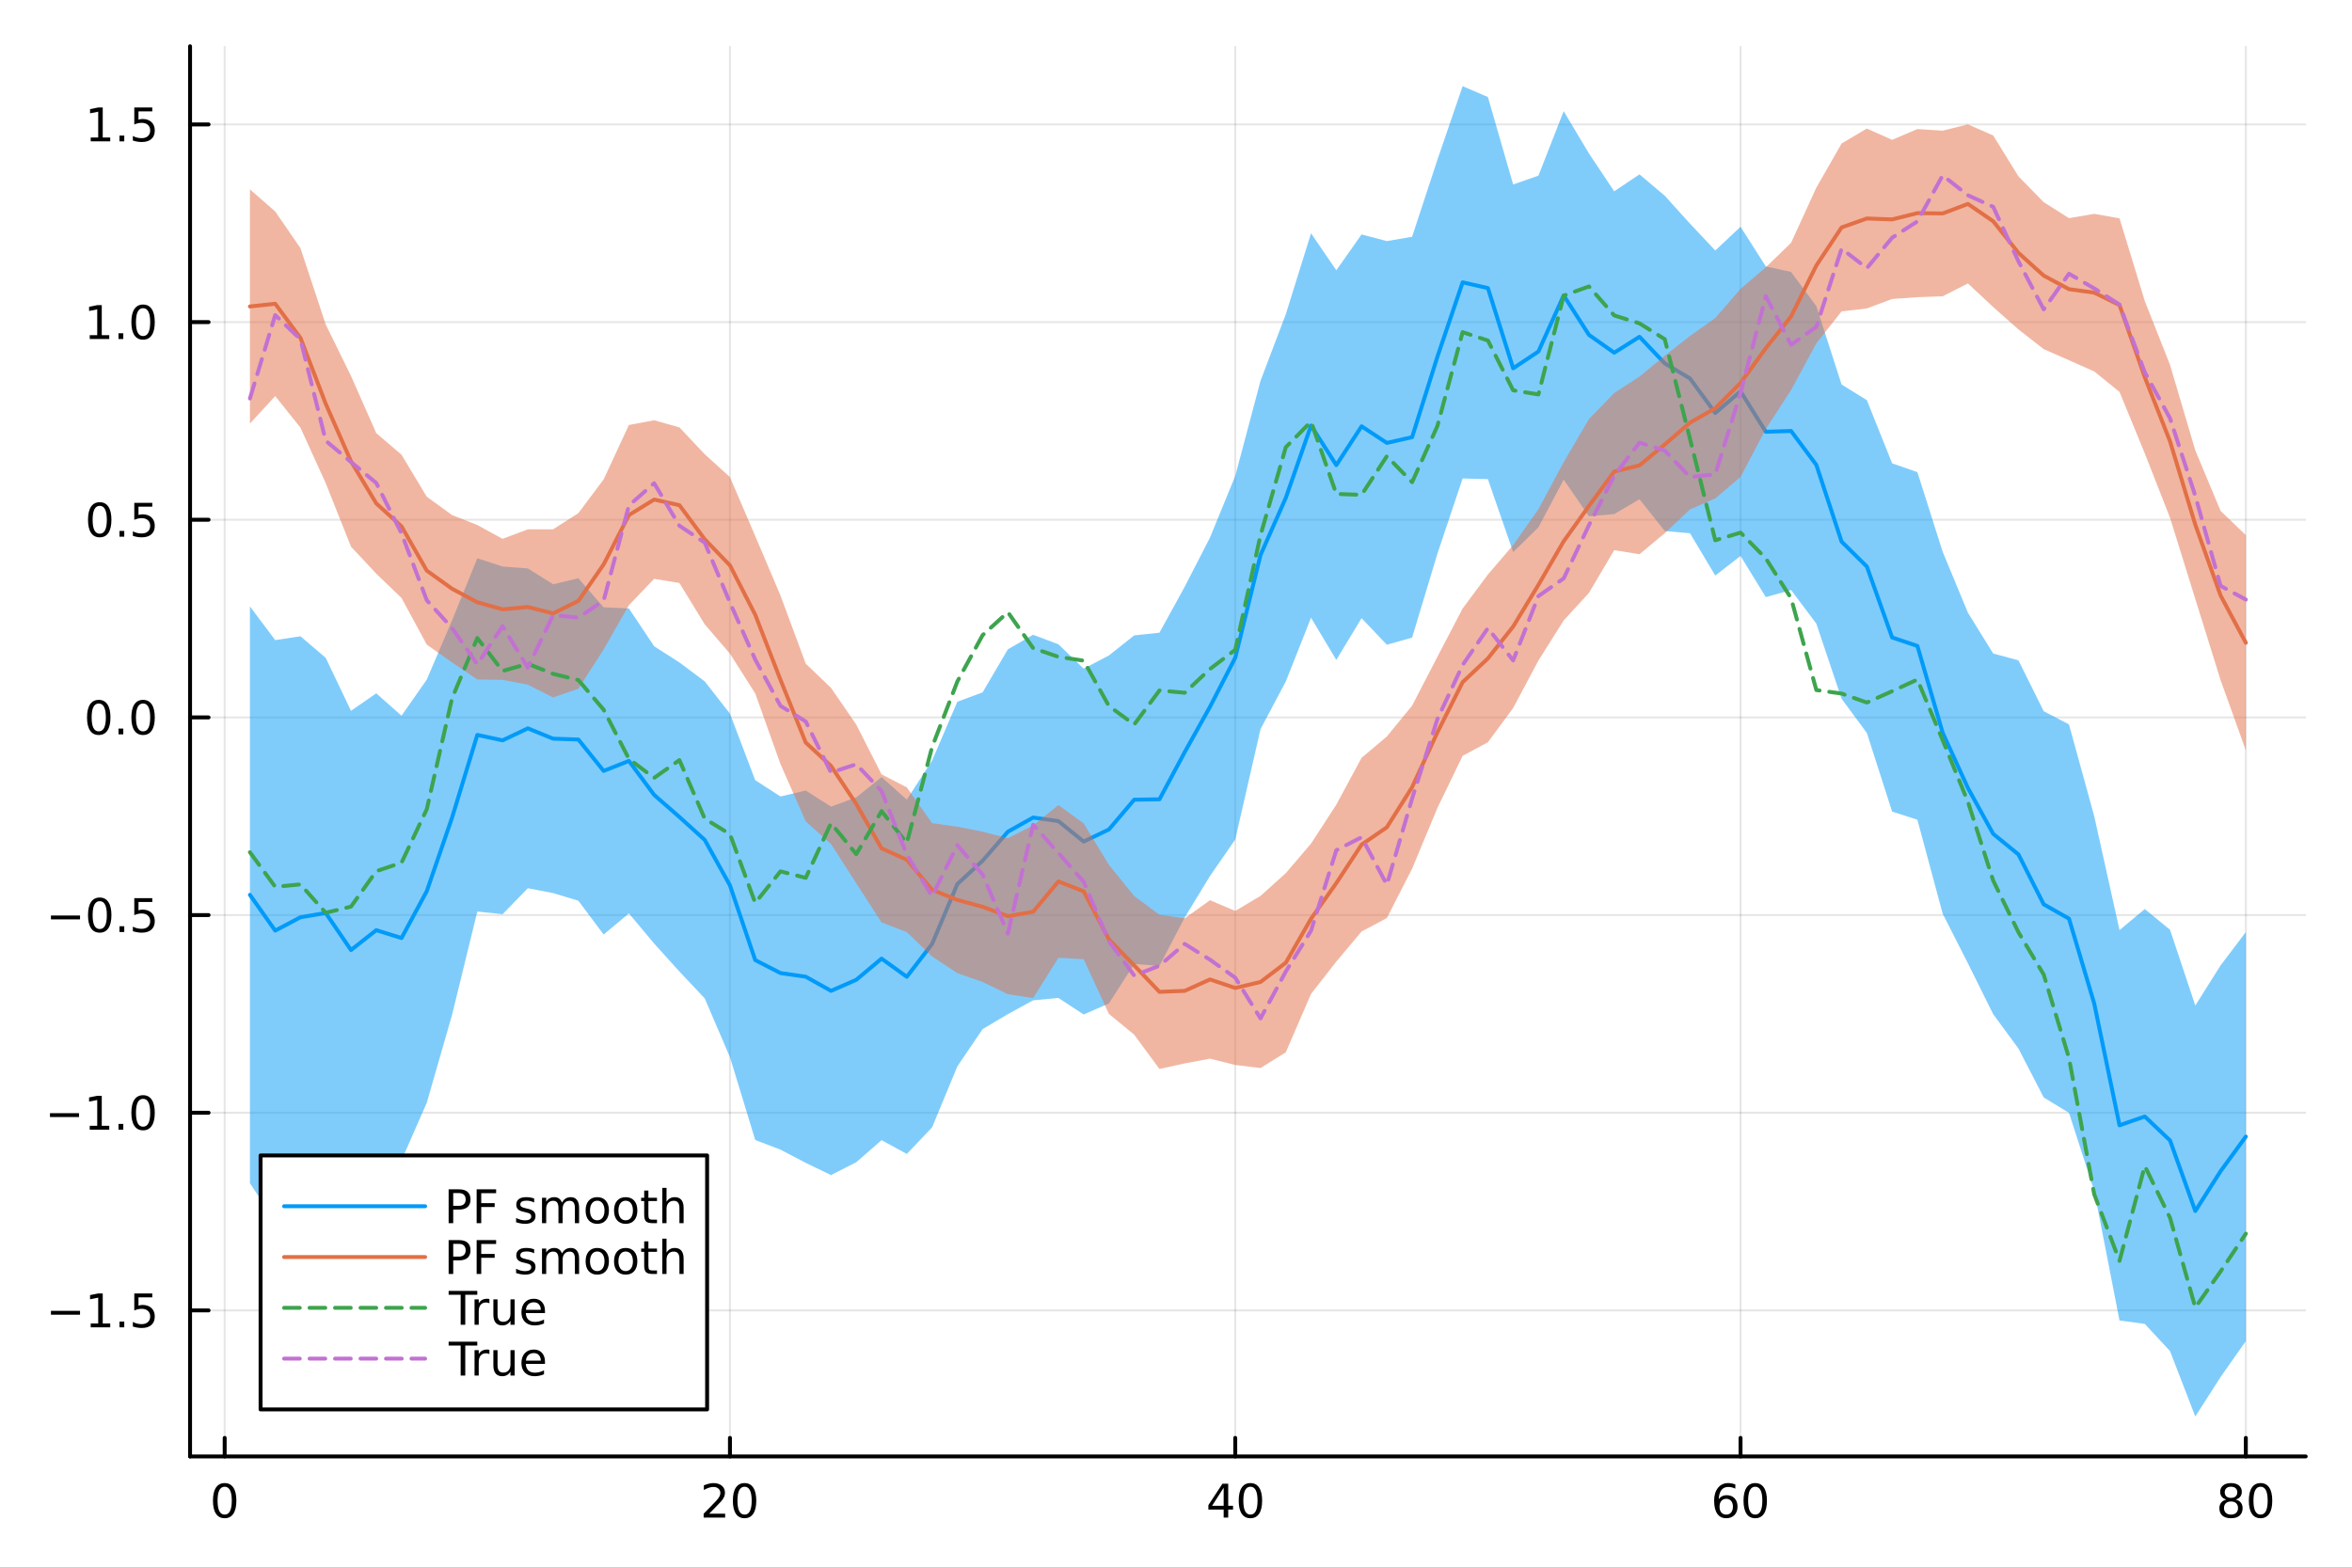 <?xml version="1.0" encoding="utf-8"?>
<svg xmlns="http://www.w3.org/2000/svg" xmlns:xlink="http://www.w3.org/1999/xlink" width="600" height="400" viewBox="0 0 2400 1600">
<rect x="0" y="0" width="2400" height="1600" fill="#333333" stroke="none"/>
<defs>
  <clipPath id="clip020">
    <rect x="0" y="0" width="2400" height="1600"/>
  </clipPath>
</defs>
<path clip-path="url(#clip020)" d="M0 1600 L2400 1600 L2400 0 L0 0  Z" fill="#ffffff" fill-rule="evenodd" fill-opacity="1"/>
<defs>
  <clipPath id="clip021">
    <rect x="480" y="0" width="1681" height="1600"/>
  </clipPath>
</defs>
<path clip-path="url(#clip020)" d="M193.936 1486.45 L2352.76 1486.45 L2352.76 47.244 L193.936 47.244  Z" fill="#ffffff" fill-rule="evenodd" fill-opacity="1"/>
<defs>
  <clipPath id="clip022">
    <rect x="193" y="47" width="2160" height="1440"/>
  </clipPath>
</defs>
<polyline clip-path="url(#clip022)" style="stroke:#000000; stroke-linecap:round; stroke-linejoin:round; stroke-width:2; stroke-opacity:0.1; fill:none" points="229.255,1486.45 229.255,47.244 "/>
<polyline clip-path="url(#clip022)" style="stroke:#000000; stroke-linecap:round; stroke-linejoin:round; stroke-width:2; stroke-opacity:0.1; fill:none" points="744.855,1486.45 744.855,47.244 "/>
<polyline clip-path="url(#clip022)" style="stroke:#000000; stroke-linecap:round; stroke-linejoin:round; stroke-width:2; stroke-opacity:0.1; fill:none" points="1260.46,1486.45 1260.46,47.244 "/>
<polyline clip-path="url(#clip022)" style="stroke:#000000; stroke-linecap:round; stroke-linejoin:round; stroke-width:2; stroke-opacity:0.1; fill:none" points="1776.06,1486.45 1776.06,47.244 "/>
<polyline clip-path="url(#clip022)" style="stroke:#000000; stroke-linecap:round; stroke-linejoin:round; stroke-width:2; stroke-opacity:0.1; fill:none" points="2291.66,1486.45 2291.66,47.244 "/>
<polyline clip-path="url(#clip022)" style="stroke:#000000; stroke-linecap:round; stroke-linejoin:round; stroke-width:2; stroke-opacity:0.1; fill:none" points="193.936,1337.41 2352.76,1337.41 "/>
<polyline clip-path="url(#clip022)" style="stroke:#000000; stroke-linecap:round; stroke-linejoin:round; stroke-width:2; stroke-opacity:0.1; fill:none" points="193.936,1135.68 2352.76,1135.68 "/>
<polyline clip-path="url(#clip022)" style="stroke:#000000; stroke-linecap:round; stroke-linejoin:round; stroke-width:2; stroke-opacity:0.1; fill:none" points="193.936,933.94 2352.76,933.94 "/>
<polyline clip-path="url(#clip022)" style="stroke:#000000; stroke-linecap:round; stroke-linejoin:round; stroke-width:2; stroke-opacity:0.1; fill:none" points="193.936,732.204 2352.76,732.204 "/>
<polyline clip-path="url(#clip022)" style="stroke:#000000; stroke-linecap:round; stroke-linejoin:round; stroke-width:2; stroke-opacity:0.1; fill:none" points="193.936,530.469 2352.76,530.469 "/>
<polyline clip-path="url(#clip022)" style="stroke:#000000; stroke-linecap:round; stroke-linejoin:round; stroke-width:2; stroke-opacity:0.1; fill:none" points="193.936,328.733 2352.76,328.733 "/>
<polyline clip-path="url(#clip022)" style="stroke:#000000; stroke-linecap:round; stroke-linejoin:round; stroke-width:2; stroke-opacity:0.1; fill:none" points="193.936,126.997 2352.76,126.997 "/>
<polyline clip-path="url(#clip020)" style="stroke:#000000; stroke-linecap:round; stroke-linejoin:round; stroke-width:4; stroke-opacity:1; fill:none" points="193.936,1486.45 2352.76,1486.45 "/>
<polyline clip-path="url(#clip020)" style="stroke:#000000; stroke-linecap:round; stroke-linejoin:round; stroke-width:4; stroke-opacity:1; fill:none" points="229.255,1486.45 229.255,1467.55 "/>
<polyline clip-path="url(#clip020)" style="stroke:#000000; stroke-linecap:round; stroke-linejoin:round; stroke-width:4; stroke-opacity:1; fill:none" points="744.855,1486.45 744.855,1467.55 "/>
<polyline clip-path="url(#clip020)" style="stroke:#000000; stroke-linecap:round; stroke-linejoin:round; stroke-width:4; stroke-opacity:1; fill:none" points="1260.46,1486.45 1260.46,1467.55 "/>
<polyline clip-path="url(#clip020)" style="stroke:#000000; stroke-linecap:round; stroke-linejoin:round; stroke-width:4; stroke-opacity:1; fill:none" points="1776.06,1486.45 1776.06,1467.55 "/>
<polyline clip-path="url(#clip020)" style="stroke:#000000; stroke-linecap:round; stroke-linejoin:round; stroke-width:4; stroke-opacity:1; fill:none" points="2291.66,1486.45 2291.66,1467.55 "/>
<path clip-path="url(#clip020)" d="M229.255 1517.37 Q225.644 1517.37 223.815 1520.93 Q222.009 1524.47 222.009 1531.6 Q222.009 1538.71 223.815 1542.27 Q225.644 1545.82 229.255 1545.82 Q232.889 1545.82 234.694 1542.27 Q236.523 1538.71 236.523 1531.6 Q236.523 1524.47 234.694 1520.93 Q232.889 1517.37 229.255 1517.37 M229.255 1513.66 Q235.065 1513.66 238.12 1518.27 Q241.199 1522.85 241.199 1531.6 Q241.199 1540.33 238.12 1544.94 Q235.065 1549.52 229.255 1549.52 Q223.444 1549.52 220.366 1544.94 Q217.31 1540.33 217.31 1531.6 Q217.31 1522.85 220.366 1518.27 Q223.444 1513.66 229.255 1513.66 Z" fill="#000000" fill-rule="nonzero" fill-opacity="1" /><path clip-path="url(#clip020)" d="M723.629 1544.91 L739.948 1544.91 L739.948 1548.85 L718.004 1548.85 L718.004 1544.91 Q720.666 1542.16 725.249 1537.53 Q729.855 1532.88 731.036 1531.53 Q733.281 1529.01 734.161 1527.27 Q735.064 1525.51 735.064 1523.82 Q735.064 1521.07 733.119 1519.33 Q731.198 1517.6 728.096 1517.6 Q725.897 1517.6 723.443 1518.36 Q721.013 1519.13 718.235 1520.68 L718.235 1515.95 Q721.059 1514.82 723.513 1514.24 Q725.967 1513.66 728.004 1513.66 Q733.374 1513.66 736.568 1516.35 Q739.763 1519.03 739.763 1523.52 Q739.763 1525.65 738.953 1527.57 Q738.166 1529.47 736.059 1532.07 Q735.48 1532.74 732.379 1535.95 Q729.277 1539.15 723.629 1544.91 Z" fill="#000000" fill-rule="nonzero" fill-opacity="1" /><path clip-path="url(#clip020)" d="M759.763 1517.37 Q756.152 1517.37 754.323 1520.93 Q752.517 1524.47 752.517 1531.6 Q752.517 1538.71 754.323 1542.27 Q756.152 1545.82 759.763 1545.82 Q763.397 1545.82 765.202 1542.27 Q767.031 1538.71 767.031 1531.6 Q767.031 1524.47 765.202 1520.93 Q763.397 1517.37 759.763 1517.37 M759.763 1513.66 Q765.573 1513.66 768.628 1518.27 Q771.707 1522.85 771.707 1531.6 Q771.707 1540.33 768.628 1544.94 Q765.573 1549.52 759.763 1549.52 Q753.952 1549.52 750.874 1544.94 Q747.818 1540.33 747.818 1531.6 Q747.818 1522.85 750.874 1518.27 Q753.952 1513.66 759.763 1513.66 Z" fill="#000000" fill-rule="nonzero" fill-opacity="1" /><path clip-path="url(#clip020)" d="M1248.63 1518.36 L1236.82 1536.81 L1248.63 1536.81 L1248.63 1518.36 M1247.4 1514.29 L1253.28 1514.29 L1253.28 1536.81 L1258.21 1536.81 L1258.21 1540.7 L1253.28 1540.7 L1253.28 1548.85 L1248.63 1548.85 L1248.63 1540.7 L1233.03 1540.7 L1233.03 1536.19 L1247.4 1514.29 Z" fill="#000000" fill-rule="nonzero" fill-opacity="1" /><path clip-path="url(#clip020)" d="M1275.94 1517.37 Q1272.33 1517.37 1270.5 1520.93 Q1268.7 1524.47 1268.7 1531.6 Q1268.7 1538.71 1270.5 1542.27 Q1272.33 1545.82 1275.94 1545.82 Q1279.58 1545.82 1281.38 1542.27 Q1283.21 1538.71 1283.21 1531.6 Q1283.21 1524.47 1281.38 1520.93 Q1279.58 1517.37 1275.94 1517.37 M1275.94 1513.66 Q1281.75 1513.66 1284.81 1518.27 Q1287.89 1522.85 1287.89 1531.6 Q1287.89 1540.33 1284.81 1544.94 Q1281.75 1549.52 1275.94 1549.52 Q1270.13 1549.52 1267.05 1544.94 Q1264 1540.33 1264 1531.6 Q1264 1522.85 1267.05 1518.27 Q1270.13 1513.66 1275.94 1513.66 Z" fill="#000000" fill-rule="nonzero" fill-opacity="1" /><path clip-path="url(#clip020)" d="M1761.46 1529.7 Q1758.31 1529.7 1756.46 1531.86 Q1754.63 1534.01 1754.63 1537.76 Q1754.63 1541.49 1756.46 1543.66 Q1758.31 1545.82 1761.46 1545.82 Q1764.61 1545.82 1766.44 1543.66 Q1768.29 1541.49 1768.29 1537.76 Q1768.29 1534.01 1766.44 1531.86 Q1764.61 1529.7 1761.46 1529.7 M1770.74 1515.05 L1770.74 1519.31 Q1768.98 1518.48 1767.18 1518.04 Q1765.4 1517.6 1763.64 1517.6 Q1759.01 1517.6 1756.55 1520.72 Q1754.12 1523.85 1753.78 1530.17 Q1755.14 1528.15 1757.2 1527.09 Q1759.26 1526 1761.74 1526 Q1766.95 1526 1769.96 1529.17 Q1772.99 1532.32 1772.99 1537.76 Q1772.99 1543.08 1769.84 1546.3 Q1766.69 1549.52 1761.46 1549.52 Q1755.47 1549.52 1752.3 1544.94 Q1749.12 1540.33 1749.12 1531.6 Q1749.12 1523.41 1753.01 1518.55 Q1756.9 1513.66 1763.45 1513.66 Q1765.21 1513.66 1766.99 1514.01 Q1768.8 1514.36 1770.74 1515.05 Z" fill="#000000" fill-rule="nonzero" fill-opacity="1" /><path clip-path="url(#clip020)" d="M1791.04 1517.37 Q1787.43 1517.37 1785.61 1520.93 Q1783.8 1524.47 1783.8 1531.6 Q1783.8 1538.71 1785.61 1542.27 Q1787.43 1545.82 1791.04 1545.82 Q1794.68 1545.82 1796.48 1542.27 Q1798.31 1538.71 1798.31 1531.6 Q1798.31 1524.47 1796.48 1520.93 Q1794.68 1517.37 1791.04 1517.37 M1791.04 1513.66 Q1796.86 1513.66 1799.91 1518.27 Q1802.99 1522.85 1802.99 1531.6 Q1802.99 1540.33 1799.91 1544.94 Q1796.86 1549.52 1791.04 1549.52 Q1785.23 1549.52 1782.16 1544.94 Q1779.1 1540.33 1779.1 1531.6 Q1779.1 1522.85 1782.16 1518.27 Q1785.23 1513.66 1791.04 1513.66 Z" fill="#000000" fill-rule="nonzero" fill-opacity="1" /><path clip-path="url(#clip020)" d="M2276.53 1532.44 Q2273.2 1532.44 2271.28 1534.22 Q2269.38 1536 2269.38 1539.13 Q2269.38 1542.25 2271.28 1544.03 Q2273.2 1545.82 2276.53 1545.82 Q2279.86 1545.82 2281.78 1544.03 Q2283.71 1542.23 2283.71 1539.13 Q2283.71 1536 2281.78 1534.22 Q2279.89 1532.44 2276.53 1532.44 M2271.85 1530.45 Q2268.84 1529.7 2267.16 1527.64 Q2265.49 1525.58 2265.49 1522.62 Q2265.49 1518.48 2268.43 1516.07 Q2271.39 1513.66 2276.53 1513.66 Q2281.69 1513.66 2284.63 1516.07 Q2287.57 1518.48 2287.57 1522.62 Q2287.57 1525.58 2285.88 1527.64 Q2284.22 1529.7 2281.23 1530.45 Q2284.61 1531.23 2286.48 1533.52 Q2288.38 1535.82 2288.38 1539.13 Q2288.38 1544.15 2285.3 1546.83 Q2282.25 1549.52 2276.53 1549.52 Q2270.81 1549.52 2267.73 1546.83 Q2264.68 1544.15 2264.68 1539.13 Q2264.68 1535.82 2266.58 1533.52 Q2268.47 1531.23 2271.85 1530.45 M2270.14 1523.06 Q2270.14 1525.75 2271.81 1527.25 Q2273.5 1528.76 2276.53 1528.76 Q2279.54 1528.76 2281.23 1527.25 Q2282.94 1525.75 2282.94 1523.06 Q2282.94 1520.38 2281.23 1518.87 Q2279.54 1517.37 2276.53 1517.37 Q2273.5 1517.37 2271.81 1518.87 Q2270.14 1520.38 2270.14 1523.06 Z" fill="#000000" fill-rule="nonzero" fill-opacity="1" /><path clip-path="url(#clip020)" d="M2306.69 1517.37 Q2303.08 1517.37 2301.25 1520.93 Q2299.45 1524.47 2299.45 1531.6 Q2299.45 1538.71 2301.25 1542.27 Q2303.08 1545.82 2306.69 1545.82 Q2310.33 1545.82 2312.13 1542.27 Q2313.96 1538.71 2313.96 1531.6 Q2313.96 1524.47 2312.13 1520.93 Q2310.33 1517.37 2306.69 1517.37 M2306.69 1513.66 Q2312.5 1513.66 2315.56 1518.27 Q2318.64 1522.85 2318.64 1531.6 Q2318.64 1540.33 2315.56 1544.94 Q2312.5 1549.52 2306.69 1549.52 Q2300.88 1549.52 2297.8 1544.94 Q2294.75 1540.33 2294.75 1531.6 Q2294.75 1522.85 2297.8 1518.27 Q2300.88 1513.66 2306.69 1513.66 Z" fill="#000000" fill-rule="nonzero" fill-opacity="1" /><polyline clip-path="url(#clip020)" style="stroke:#000000; stroke-linecap:round; stroke-linejoin:round; stroke-width:4; stroke-opacity:1; fill:none" points="193.936,1486.45 193.936,47.244 "/>
<polyline clip-path="url(#clip020)" style="stroke:#000000; stroke-linecap:round; stroke-linejoin:round; stroke-width:4; stroke-opacity:1; fill:none" points="193.936,1337.41 212.834,1337.41 "/>
<polyline clip-path="url(#clip020)" style="stroke:#000000; stroke-linecap:round; stroke-linejoin:round; stroke-width:4; stroke-opacity:1; fill:none" points="193.936,1135.68 212.834,1135.68 "/>
<polyline clip-path="url(#clip020)" style="stroke:#000000; stroke-linecap:round; stroke-linejoin:round; stroke-width:4; stroke-opacity:1; fill:none" points="193.936,933.94 212.834,933.94 "/>
<polyline clip-path="url(#clip020)" style="stroke:#000000; stroke-linecap:round; stroke-linejoin:round; stroke-width:4; stroke-opacity:1; fill:none" points="193.936,732.204 212.834,732.204 "/>
<polyline clip-path="url(#clip020)" style="stroke:#000000; stroke-linecap:round; stroke-linejoin:round; stroke-width:4; stroke-opacity:1; fill:none" points="193.936,530.469 212.834,530.469 "/>
<polyline clip-path="url(#clip020)" style="stroke:#000000; stroke-linecap:round; stroke-linejoin:round; stroke-width:4; stroke-opacity:1; fill:none" points="193.936,328.733 212.834,328.733 "/>
<polyline clip-path="url(#clip020)" style="stroke:#000000; stroke-linecap:round; stroke-linejoin:round; stroke-width:4; stroke-opacity:1; fill:none" points="193.936,126.997 212.834,126.997 "/>
<path clip-path="url(#clip020)" d="M51.987 1337.86 L81.663 1337.86 L81.663 1341.8 L51.987 1341.8 L51.987 1337.86 Z" fill="#000000" fill-rule="nonzero" fill-opacity="1" /><path clip-path="url(#clip020)" d="M92.566 1350.76 L100.205 1350.76 L100.205 1324.39 L91.895 1326.06 L91.895 1321.8 L100.159 1320.13 L104.834 1320.13 L104.834 1350.76 L112.473 1350.76 L112.473 1354.69 L92.566 1354.69 L92.566 1350.76 Z" fill="#000000" fill-rule="nonzero" fill-opacity="1" /><path clip-path="url(#clip020)" d="M121.918 1348.81 L126.802 1348.81 L126.802 1354.69 L121.918 1354.69 L121.918 1348.81 Z" fill="#000000" fill-rule="nonzero" fill-opacity="1" /><path clip-path="url(#clip020)" d="M137.033 1320.13 L155.39 1320.13 L155.39 1324.07 L141.316 1324.07 L141.316 1332.54 Q142.334 1332.19 143.353 1332.03 Q144.371 1331.84 145.39 1331.84 Q151.177 1331.84 154.556 1335.02 Q157.936 1338.19 157.936 1343.6 Q157.936 1349.18 154.464 1352.28 Q150.992 1355.36 144.672 1355.36 Q142.496 1355.36 140.228 1354.99 Q137.982 1354.62 135.575 1353.88 L135.575 1349.18 Q137.658 1350.32 139.881 1350.87 Q142.103 1351.43 144.58 1351.43 Q148.584 1351.43 150.922 1349.32 Q153.26 1347.21 153.26 1343.6 Q153.26 1339.99 150.922 1337.89 Q148.584 1335.78 144.58 1335.78 Q142.705 1335.78 140.83 1336.2 Q138.978 1336.61 137.033 1337.49 L137.033 1320.13 Z" fill="#000000" fill-rule="nonzero" fill-opacity="1" /><path clip-path="url(#clip020)" d="M50.992 1136.13 L80.668 1136.13 L80.668 1140.06 L50.992 1140.06 L50.992 1136.13 Z" fill="#000000" fill-rule="nonzero" fill-opacity="1" /><path clip-path="url(#clip020)" d="M91.571 1149.02 L99.21 1149.02 L99.21 1122.66 L90.899 1124.32 L90.899 1120.06 L99.163 1118.4 L103.839 1118.4 L103.839 1149.02 L111.478 1149.02 L111.478 1152.96 L91.571 1152.96 L91.571 1149.02 Z" fill="#000000" fill-rule="nonzero" fill-opacity="1" /><path clip-path="url(#clip020)" d="M120.922 1147.08 L125.807 1147.08 L125.807 1152.96 L120.922 1152.96 L120.922 1147.08 Z" fill="#000000" fill-rule="nonzero" fill-opacity="1" /><path clip-path="url(#clip020)" d="M145.992 1121.47 Q142.381 1121.47 140.552 1125.04 Q138.746 1128.58 138.746 1135.71 Q138.746 1142.82 140.552 1146.38 Q142.381 1149.92 145.992 1149.92 Q149.626 1149.92 151.431 1146.38 Q153.26 1142.82 153.26 1135.71 Q153.26 1128.58 151.431 1125.04 Q149.626 1121.47 145.992 1121.47 M145.992 1117.77 Q151.802 1117.77 154.857 1122.38 Q157.936 1126.96 157.936 1135.71 Q157.936 1144.44 154.857 1149.04 Q151.802 1153.63 145.992 1153.63 Q140.181 1153.63 137.103 1149.04 Q134.047 1144.44 134.047 1135.71 Q134.047 1126.96 137.103 1122.38 Q140.181 1117.77 145.992 1117.77 Z" fill="#000000" fill-rule="nonzero" fill-opacity="1" /><path clip-path="url(#clip020)" d="M51.987 934.392 L81.663 934.392 L81.663 938.327 L51.987 938.327 L51.987 934.392 Z" fill="#000000" fill-rule="nonzero" fill-opacity="1" /><path clip-path="url(#clip020)" d="M101.756 919.739 Q98.145 919.739 96.316 923.304 Q94.51 926.845 94.51 933.975 Q94.51 941.081 96.316 944.646 Q98.145 948.188 101.756 948.188 Q105.39 948.188 107.196 944.646 Q109.024 941.081 109.024 933.975 Q109.024 926.845 107.196 923.304 Q105.39 919.739 101.756 919.739 M101.756 916.035 Q107.566 916.035 110.621 920.642 Q113.7 925.225 113.7 933.975 Q113.7 942.702 110.621 947.308 Q107.566 951.891 101.756 951.891 Q95.946 951.891 92.867 947.308 Q89.811 942.702 89.811 933.975 Q89.811 925.225 92.867 920.642 Q95.946 916.035 101.756 916.035 Z" fill="#000000" fill-rule="nonzero" fill-opacity="1" /><path clip-path="url(#clip020)" d="M121.918 945.341 L126.802 945.341 L126.802 951.22 L121.918 951.22 L121.918 945.341 Z" fill="#000000" fill-rule="nonzero" fill-opacity="1" /><path clip-path="url(#clip020)" d="M137.033 916.66 L155.39 916.66 L155.39 920.595 L141.316 920.595 L141.316 929.067 Q142.334 928.72 143.353 928.558 Q144.371 928.373 145.39 928.373 Q151.177 928.373 154.556 931.544 Q157.936 934.716 157.936 940.132 Q157.936 945.711 154.464 948.813 Q150.992 951.891 144.672 951.891 Q142.496 951.891 140.228 951.521 Q137.982 951.151 135.575 950.41 L135.575 945.711 Q137.658 946.845 139.881 947.401 Q142.103 947.956 144.58 947.956 Q148.584 947.956 150.922 945.85 Q153.26 943.743 153.26 940.132 Q153.26 936.521 150.922 934.415 Q148.584 932.308 144.58 932.308 Q142.705 932.308 140.83 932.725 Q138.978 933.142 137.033 934.021 L137.033 916.66 Z" fill="#000000" fill-rule="nonzero" fill-opacity="1" /><path clip-path="url(#clip020)" d="M100.76 718.003 Q97.149 718.003 95.321 721.568 Q93.515 725.109 93.515 732.239 Q93.515 739.345 95.321 742.91 Q97.149 746.452 100.76 746.452 Q104.395 746.452 106.2 742.91 Q108.029 739.345 108.029 732.239 Q108.029 725.109 106.2 721.568 Q104.395 718.003 100.76 718.003 M100.76 714.299 Q106.571 714.299 109.626 718.906 Q112.705 723.489 112.705 732.239 Q112.705 740.966 109.626 745.572 Q106.571 750.156 100.76 750.156 Q94.95 750.156 91.871 745.572 Q88.816 740.966 88.816 732.239 Q88.816 723.489 91.871 718.906 Q94.95 714.299 100.76 714.299 Z" fill="#000000" fill-rule="nonzero" fill-opacity="1" /><path clip-path="url(#clip020)" d="M120.922 743.605 L125.807 743.605 L125.807 749.484 L120.922 749.484 L120.922 743.605 Z" fill="#000000" fill-rule="nonzero" fill-opacity="1" /><path clip-path="url(#clip020)" d="M145.992 718.003 Q142.381 718.003 140.552 721.568 Q138.746 725.109 138.746 732.239 Q138.746 739.345 140.552 742.91 Q142.381 746.452 145.992 746.452 Q149.626 746.452 151.431 742.91 Q153.26 739.345 153.26 732.239 Q153.26 725.109 151.431 721.568 Q149.626 718.003 145.992 718.003 M145.992 714.299 Q151.802 714.299 154.857 718.906 Q157.936 723.489 157.936 732.239 Q157.936 740.966 154.857 745.572 Q151.802 750.156 145.992 750.156 Q140.181 750.156 137.103 745.572 Q134.047 740.966 134.047 732.239 Q134.047 723.489 137.103 718.906 Q140.181 714.299 145.992 714.299 Z" fill="#000000" fill-rule="nonzero" fill-opacity="1" /><path clip-path="url(#clip020)" d="M101.756 516.267 Q98.145 516.267 96.316 519.832 Q94.51 523.374 94.51 530.503 Q94.51 537.61 96.316 541.174 Q98.145 544.716 101.756 544.716 Q105.39 544.716 107.196 541.174 Q109.024 537.61 109.024 530.503 Q109.024 523.374 107.196 519.832 Q105.39 516.267 101.756 516.267 M101.756 512.564 Q107.566 512.564 110.621 517.17 Q113.7 521.753 113.7 530.503 Q113.7 539.23 110.621 543.837 Q107.566 548.42 101.756 548.42 Q95.946 548.42 92.867 543.837 Q89.811 539.23 89.811 530.503 Q89.811 521.753 92.867 517.17 Q95.946 512.564 101.756 512.564 Z" fill="#000000" fill-rule="nonzero" fill-opacity="1" /><path clip-path="url(#clip020)" d="M121.918 541.869 L126.802 541.869 L126.802 547.749 L121.918 547.749 L121.918 541.869 Z" fill="#000000" fill-rule="nonzero" fill-opacity="1" /><path clip-path="url(#clip020)" d="M137.033 513.189 L155.39 513.189 L155.39 517.124 L141.316 517.124 L141.316 525.596 Q142.334 525.249 143.353 525.087 Q144.371 524.901 145.39 524.901 Q151.177 524.901 154.556 528.073 Q157.936 531.244 157.936 536.661 Q157.936 542.239 154.464 545.341 Q150.992 548.42 144.672 548.42 Q142.496 548.42 140.228 548.049 Q137.982 547.679 135.575 546.938 L135.575 542.239 Q137.658 543.374 139.881 543.929 Q142.103 544.485 144.58 544.485 Q148.584 544.485 150.922 542.378 Q153.26 540.272 153.26 536.661 Q153.26 533.05 150.922 530.943 Q148.584 528.837 144.58 528.837 Q142.705 528.837 140.83 529.253 Q138.978 529.67 137.033 530.55 L137.033 513.189 Z" fill="#000000" fill-rule="nonzero" fill-opacity="1" /><path clip-path="url(#clip020)" d="M91.571 342.078 L99.21 342.078 L99.21 315.712 L90.899 317.379 L90.899 313.119 L99.163 311.453 L103.839 311.453 L103.839 342.078 L111.478 342.078 L111.478 346.013 L91.571 346.013 L91.571 342.078 Z" fill="#000000" fill-rule="nonzero" fill-opacity="1" /><path clip-path="url(#clip020)" d="M120.922 340.133 L125.807 340.133 L125.807 346.013 L120.922 346.013 L120.922 340.133 Z" fill="#000000" fill-rule="nonzero" fill-opacity="1" /><path clip-path="url(#clip020)" d="M145.992 314.531 Q142.381 314.531 140.552 318.096 Q138.746 321.638 138.746 328.767 Q138.746 335.874 140.552 339.439 Q142.381 342.98 145.992 342.98 Q149.626 342.98 151.431 339.439 Q153.26 335.874 153.26 328.767 Q153.26 321.638 151.431 318.096 Q149.626 314.531 145.992 314.531 M145.992 310.828 Q151.802 310.828 154.857 315.434 Q157.936 320.017 157.936 328.767 Q157.936 337.494 154.857 342.101 Q151.802 346.684 145.992 346.684 Q140.181 346.684 137.103 342.101 Q134.047 337.494 134.047 328.767 Q134.047 320.017 137.103 315.434 Q140.181 310.828 145.992 310.828 Z" fill="#000000" fill-rule="nonzero" fill-opacity="1" /><path clip-path="url(#clip020)" d="M92.566 140.342 L100.205 140.342 L100.205 113.976 L91.895 115.643 L91.895 111.384 L100.159 109.717 L104.834 109.717 L104.834 140.342 L112.473 140.342 L112.473 144.277 L92.566 144.277 L92.566 140.342 Z" fill="#000000" fill-rule="nonzero" fill-opacity="1" /><path clip-path="url(#clip020)" d="M121.918 138.397 L126.802 138.397 L126.802 144.277 L121.918 144.277 L121.918 138.397 Z" fill="#000000" fill-rule="nonzero" fill-opacity="1" /><path clip-path="url(#clip020)" d="M137.033 109.717 L155.39 109.717 L155.39 113.652 L141.316 113.652 L141.316 122.124 Q142.334 121.777 143.353 121.615 Q144.371 121.43 145.39 121.43 Q151.177 121.43 154.556 124.601 Q157.936 127.772 157.936 133.189 Q157.936 138.768 154.464 141.87 Q150.992 144.948 144.672 144.948 Q142.496 144.948 140.228 144.578 Q137.982 144.207 135.575 143.467 L135.575 138.768 Q137.658 139.902 139.881 140.458 Q142.103 141.013 144.58 141.013 Q148.584 141.013 150.922 138.907 Q153.26 136.8 153.26 133.189 Q153.26 129.578 150.922 127.471 Q148.584 125.365 144.58 125.365 Q142.705 125.365 140.83 125.782 Q138.978 126.198 137.033 127.078 L137.033 109.717 Z" fill="#000000" fill-rule="nonzero" fill-opacity="1" /><path clip-path="url(#clip022)" d="M255.035 1207.62 L280.815 1246.29 L306.595 1222.93 L332.375 1192.22 L358.155 1213.78 L383.935 1191.07 L409.715 1184.26 L435.495 1125.44 L461.275 1035.83 L487.055 930.334 L512.835 933.034 L538.615 906.553 L564.395 911.487 L590.175 919.328 L615.955 953.791 L641.735 932.224 L667.515 963.01 L693.295 991.567 L719.075 1018.92 L744.855 1078.93 L770.635 1163.5 L796.415 1173.34 L822.195 1186.84 L847.975 1199.29 L873.755 1186.17 L899.535 1163.66 L925.316 1177.73 L951.096 1150.64 L976.876 1088.38 L1002.66 1050.33 L1028.44 1035.01 L1054.22 1020.95 L1080 1018.51 L1105.78 1035.39 L1131.56 1024.13 L1157.34 983.86 L1183.12 985.778 L1208.9 936.374 L1234.68 894.081 L1260.46 856.789 L1286.24 744.195 L1312.02 695.569 L1337.8 630.494 L1363.58 673.529 L1389.36 630.903 L1415.14 658.004 L1440.92 650.767 L1466.7 565.202 L1492.48 488.325 L1518.26 489.02 L1544.04 563.501 L1569.82 538.195 L1595.6 489.553 L1621.38 526.915 L1647.16 524.673 L1672.94 509.497 L1698.72 541.971 L1724.5 544.267 L1750.28 587.413 L1776.06 567.393 L1801.84 609.445 L1827.62 602.189 L1853.4 636.496 L1879.18 713.178 L1904.96 748.081 L1930.74 828.333 L1956.52 836.629 L1982.3 932.466 L2008.08 983.183 L2033.86 1035.1 L2059.64 1070.15 L2085.42 1120.06 L2111.2 1135.79 L2136.98 1215.47 L2162.76 1347.73 L2188.54 1351.19 L2214.32 1378.94 L2240.1 1445.72 L2265.88 1405.41 L2291.66 1368.76 L2291.66 951.276 L2265.88 985.325 L2240.1 1026.25 L2214.32 948.938 L2188.54 927.789 L2162.76 949.271 L2136.98 833.087 L2111.2 739.325 L2085.42 725.878 L2059.64 673.96 L2033.86 666.97 L2008.08 625.352 L1982.3 563.112 L1956.52 481.882 L1930.74 472.884 L1904.96 408.414 L1879.18 392.443 L1853.4 312.491 L1827.62 277.518 L1801.84 271.898 L1776.06 231.418 L1750.28 255.658 L1724.5 228.263 L1698.72 199.759 L1672.94 177.958 L1647.16 195.264 L1621.38 156.608 L1595.6 113.453 L1569.82 179.275 L1544.04 188.298 L1518.26 99.015 L1492.48 87.976 L1466.7 163.2 L1440.92 241.635 L1415.14 246.065 L1389.36 239.258 L1363.58 275.879 L1337.8 238.09 L1312.02 320.775 L1286.24 388.656 L1260.46 485.761 L1234.68 548.646 L1208.9 598.828 L1183.12 645.741 L1157.34 648.512 L1131.56 668.964 L1105.78 682.438 L1080 657.569 L1054.22 647.844 L1028.44 662.698 L1002.66 706.634 L976.876 716.204 L951.096 776.241 L925.316 816.095 L899.535 793.105 L873.755 813.786 L847.975 823.243 L822.195 806.836 L796.415 812.903 L770.635 796.276 L744.855 728.344 L719.075 695.403 L693.295 676.109 L667.515 659.587 L641.735 620.978 L615.955 619.817 L590.175 590.202 L564.395 596.287 L538.615 580.163 L512.835 578.171 L487.055 569.79 L461.275 633.158 L435.495 693.574 L409.715 730.445 L383.935 707.63 L358.155 725.444 L332.375 671.42 L306.595 649.403 L280.815 653.304 L255.035 618.934  Z" fill="#009af9" fill-rule="evenodd" fill-opacity="0.5"/>
<polyline clip-path="url(#clip022)" style="stroke:#009af9; stroke-linecap:round; stroke-linejoin:round; stroke-width:4; stroke-opacity:1; fill:none" points="255.035,913.277 280.815,949.798 306.595,936.167 332.375,931.821 358.155,969.611 383.935,949.352 409.715,957.351 435.495,909.506 461.275,834.492 487.055,750.062 512.835,755.603 538.615,743.358 564.395,753.887 590.175,754.765 615.955,786.804 641.735,776.601 667.515,811.299 693.295,833.838 719.075,857.161 744.855,903.639 770.635,979.887 796.415,993.12 822.195,996.839 847.975,1011.26 873.755,999.978 899.535,978.382 925.316,996.912 951.096,963.441 976.876,902.29 1002.66,878.484 1028.44,848.856 1054.22,834.395 1080,838.037 1105.78,858.914 1131.56,846.547 1157.34,816.186 1183.12,815.759 1208.9,767.601 1234.68,721.363 1260.46,671.275 1286.24,566.425 1312.02,508.172 1337.8,434.292 1363.58,474.704 1389.36,435.081 1415.14,452.035 1440.92,446.201 1466.7,364.201 1492.48,288.151 1518.26,294.018 1544.04,375.899 1569.82,358.735 1595.6,301.503 1621.38,341.762 1647.16,359.968 1672.94,343.728 1698.72,370.865 1724.5,386.265 1750.28,421.535 1776.06,399.405 1801.84,440.671 1827.62,439.854 1853.4,474.494 1879.18,552.81 1904.96,578.247 1930.74,650.608 1956.52,659.255 1982.3,747.789 2008.08,804.267 2033.86,851.037 2059.64,872.053 2085.42,922.971 2111.2,937.56 2136.98,1024.28 2162.76,1148.5 2188.54,1139.49 2214.32,1163.94 2240.1,1235.98 2265.88,1195.37 2291.66,1160.02 "/>
<path clip-path="url(#clip022)" d="M255.035 432.316 L280.815 404.216 L306.595 436.484 L332.375 493.14 L358.155 557.93 L383.935 585.507 L409.715 610.297 L435.495 657.899 L461.275 676.107 L487.055 693.521 L512.835 693.881 L538.615 698.78 L564.395 711.875 L590.175 702.923 L615.955 662.839 L641.735 617.682 L667.515 590.769 L693.295 595.002 L719.075 637.189 L744.855 667.134 L770.635 707.709 L796.415 779.839 L822.195 838.43 L847.975 861.415 L873.755 901.598 L899.535 941.418 L925.316 951.328 L951.096 976.156 L976.876 993.229 L1002.66 1002.21 L1028.44 1014.73 L1054.22 1018.68 L1080 977.567 L1105.78 978.999 L1131.56 1034.83 L1157.34 1056.02 L1183.12 1091.01 L1208.9 1085.32 L1234.68 1080.49 L1260.46 1086.93 L1286.24 1090.07 L1312.02 1074.01 L1337.8 1014.41 L1363.58 981.409 L1389.36 950.713 L1415.14 937.004 L1440.92 886.644 L1466.7 824.706 L1492.48 771.421 L1518.26 757.596 L1544.04 722.593 L1569.82 674.141 L1595.6 633.267 L1621.38 605.141 L1647.16 561.505 L1672.94 565.662 L1698.72 544.202 L1724.5 519.913 L1750.28 508.702 L1776.06 486.788 L1801.84 437.886 L1827.62 398.141 L1853.4 350.412 L1879.18 317.781 L1904.96 314.796 L1930.74 305.15 L1956.52 303.314 L1982.3 302.385 L2008.08 289.282 L2033.86 313.369 L2059.64 336.2 L2085.42 356.317 L2111.2 367.658 L2136.98 379.09 L2162.76 399.97 L2188.54 462.678 L2214.32 528.468 L2240.1 611.316 L2265.88 694.065 L2291.66 765.867 L2291.66 546.155 L2265.88 521.381 L2240.1 459.675 L2214.32 372.393 L2188.54 307.154 L2162.76 222.822 L2136.98 218.256 L2111.2 222.642 L2085.42 206.315 L2059.64 179.951 L2033.86 138.257 L2008.08 126.956 L1982.3 133.351 L1956.52 131.707 L1930.74 142.726 L1904.96 131.198 L1879.18 146.446 L1853.4 191.533 L1827.62 247.81 L1801.84 272.814 L1776.06 294.821 L1750.28 324.588 L1724.5 342.845 L1698.72 363.093 L1672.94 384.321 L1647.16 401.091 L1621.38 427.672 L1595.6 471.635 L1569.82 519.659 L1544.04 556.315 L1518.26 586.381 L1492.48 621.038 L1466.7 670.376 L1440.92 720.188 L1415.14 751.666 L1389.36 773.431 L1363.58 821.248 L1337.8 860.928 L1312.02 891.175 L1286.24 914.347 L1260.46 929.725 L1234.68 918.779 L1208.9 937.254 L1183.12 933.588 L1157.34 914.569 L1131.56 882.661 L1105.78 840.303 L1080 821.651 L1054.22 842.455 L1028.44 855.434 L1002.66 848.808 L976.876 843.736 L951.096 840.084 L925.316 803.612 L899.535 790.293 L873.755 739.555 L847.975 702.04 L822.195 677.349 L796.415 607.799 L770.635 547.1 L744.855 486.945 L719.075 463.551 L693.295 436.192 L667.515 428.935 L641.735 433.744 L615.955 489.301 L590.175 523.7 L564.395 540.211 L538.615 540.24 L512.835 549.931 L487.055 535.854 L461.275 525.659 L435.495 506.955 L409.715 464.101 L383.935 442.071 L358.155 383.703 L332.375 331.15 L306.595 253.262 L280.815 215.822 L255.035 193.269  Z" fill="#e26f46" fill-rule="evenodd" fill-opacity="0.5"/>
<polyline clip-path="url(#clip022)" style="stroke:#e26f46; stroke-linecap:round; stroke-linejoin:round; stroke-width:4; stroke-opacity:1; fill:none" points="255.035,312.793 280.815,310.019 306.595,344.873 332.375,412.145 358.155,470.816 383.935,513.789 409.715,537.199 435.495,582.427 461.275,600.883 487.055,614.687 512.835,621.906 538.615,619.51 564.395,626.043 590.175,613.311 615.955,576.07 641.735,525.713 667.515,509.852 693.295,515.597 719.075,550.37 744.855,577.039 770.635,627.404 796.415,693.819 822.195,757.89 847.975,781.728 873.755,820.577 899.535,865.856 925.316,877.47 951.096,908.12 976.876,918.482 1002.66,925.508 1028.44,935.081 1054.22,930.566 1080,899.609 1105.78,909.651 1131.56,958.744 1157.34,985.292 1183.12,1012.3 1208.9,1011.29 1234.68,999.636 1260.46,1008.33 1286.24,1002.21 1312.02,982.591 1337.8,937.67 1363.58,901.329 1389.36,862.072 1415.14,844.335 1440.92,803.416 1466.7,747.541 1492.48,696.23 1518.26,671.989 1544.04,639.454 1569.82,596.9 1595.6,552.451 1621.38,516.407 1647.16,481.298 1672.94,474.991 1698.72,453.647 1724.5,431.379 1750.28,416.645 1776.06,390.805 1801.84,355.35 1827.62,322.976 1853.4,270.973 1879.18,232.113 1904.96,222.997 1930.74,223.938 1956.52,217.51 1982.3,217.868 2008.08,208.119 2033.86,225.813 2059.64,258.076 2085.42,281.316 2111.2,295.15 2136.98,298.673 2162.76,311.396 2188.54,384.916 2214.32,450.43 2240.1,535.496 2265.88,607.723 2291.66,656.011 "/>
<polyline clip-path="url(#clip022)" style="stroke:#3da44d; stroke-linecap:round; stroke-linejoin:round; stroke-width:4; stroke-opacity:1; fill:none" stroke-dasharray="16, 10" points="255.035,869.82 280.815,905.086 306.595,902.621 332.375,931.601 358.155,925.314 383.935,889.134 409.715,880.481 435.495,825.873 461.275,712.677 487.055,651.185 512.835,684.833 538.615,677.438 564.395,687.745 590.175,694.034 615.955,724.31 641.735,774.52 667.515,793.909 693.295,775.756 719.075,835.495 744.855,851.346 770.635,921.515 796.415,889.32 822.195,895.938 847.975,840.184 873.755,871.732 899.535,827.859 925.316,860.426 951.096,762.481 976.876,695.588 1002.66,648.241 1028.44,624.805 1054.22,661.494 1080,670.365 1105.78,674.28 1131.56,720.594 1157.34,739.432 1183.12,704.675 1208.9,707.038 1234.68,682.799 1260.46,663.167 1286.24,546.261 1312.02,456.454 1337.8,430.314 1363.58,504.129 1389.36,505.028 1415.14,465.609 1440.92,492.095 1466.7,434.874 1492.48,338.989 1518.26,347.527 1544.04,398.361 1569.82,402.563 1595.6,301.717 1621.38,292.35 1647.16,321.904 1672.94,330.008 1698.72,346.131 1724.5,447.88 1750.28,551.437 1776.06,543.608 1801.84,569.902 1827.62,610.528 1853.4,704.265 1879.18,707.84 1904.96,717.024 1930.74,705.445 1956.52,693.543 1982.3,755.367 2008.08,818.346 2033.86,898.73 2059.64,951.466 2085.42,994.661 2111.2,1079.79 2136.98,1218.91 2162.76,1286.85 2188.54,1190.01 2214.32,1242.92 2240.1,1334.46 2265.88,1297.65 2291.66,1259.11 "/>
<polyline clip-path="url(#clip022)" style="stroke:#c271d2; stroke-linecap:round; stroke-linejoin:round; stroke-width:4; stroke-opacity:1; fill:none" stroke-dasharray="16, 10" points="255.035,406.682 280.815,321.611 306.595,346.294 332.375,449.778 358.155,471.498 383.935,492.954 409.715,544.368 435.495,612.618 461.275,641.004 487.055,677.991 512.835,639.099 538.615,681.437 564.395,627.724 590.175,630.427 615.955,612.974 641.735,515.972 667.515,493.181 693.295,536.585 719.075,553.758 744.855,615.026 770.635,673.151 796.415,720.413 822.195,736.396 847.975,788.446 873.755,780.01 899.535,807.331 925.316,872.161 951.096,914.721 976.876,862.576 1002.66,892.546 1028.44,952.817 1054.22,841.7 1080,870.562 1105.78,899.865 1131.56,960.764 1157.34,995.654 1183.12,985.604 1208.9,963.385 1234.68,979.452 1260.46,997.852 1286.24,1039.41 1312.02,991.6 1337.8,949.879 1363.58,867.768 1389.36,854.48 1415.14,902.926 1440.92,815.067 1466.7,734.046 1492.48,678.702 1518.26,641.128 1544.04,674.074 1569.82,608.405 1595.6,590.311 1621.38,535.998 1647.16,485.464 1672.94,451.683 1698.72,459.905 1724.5,486.901 1750.28,484.037 1776.06,401.077 1801.84,302.23 1827.62,351.909 1853.4,333.542 1879.18,253.82 1904.96,273.64 1930.74,242.606 1956.52,225.957 1982.3,179.017 2008.08,199.297 2033.86,211.039 2059.64,266.736 2085.42,315.736 2111.2,279.367 2136.98,294.365 2162.76,310.785 2188.54,379.939 2214.32,426.91 2240.1,506.109 2265.88,597.931 2291.66,611.948 "/>
<path clip-path="url(#clip020)" d="M265.897 1438.47 L721.546 1438.47 L721.546 1179.27 L265.897 1179.27  Z" fill="#ffffff" fill-rule="evenodd" fill-opacity="1"/>
<polyline clip-path="url(#clip020)" style="stroke:#000000; stroke-linecap:round; stroke-linejoin:round; stroke-width:4; stroke-opacity:1; fill:none" points="265.897,1438.47 721.546,1438.47 721.546,1179.27 265.897,1179.27 265.897,1438.47 "/>
<polyline clip-path="url(#clip020)" style="stroke:#009af9; stroke-linecap:round; stroke-linejoin:round; stroke-width:4; stroke-opacity:1; fill:none" points="289.884,1231.11 433.805,1231.11 "/>
<path clip-path="url(#clip020)" d="M462.468 1217.68 L462.468 1230.66 L468.347 1230.66 Q471.611 1230.66 473.394 1228.97 Q475.176 1227.28 475.176 1224.16 Q475.176 1221.06 473.394 1219.37 Q471.611 1217.68 468.347 1217.68 L462.468 1217.68 M457.792 1213.83 L468.347 1213.83 Q474.157 1213.83 477.12 1216.47 Q480.106 1219.09 480.106 1224.16 Q480.106 1229.27 477.12 1231.89 Q474.157 1234.51 468.347 1234.51 L462.468 1234.51 L462.468 1248.39 L457.792 1248.39 L457.792 1213.83 Z" fill="#000000" fill-rule="nonzero" fill-opacity="1" /><path clip-path="url(#clip020)" d="M486.38 1213.83 L506.241 1213.83 L506.241 1217.77 L491.055 1217.77 L491.055 1227.95 L504.759 1227.95 L504.759 1231.89 L491.055 1231.89 L491.055 1248.39 L486.38 1248.39 L486.38 1213.83 Z" fill="#000000" fill-rule="nonzero" fill-opacity="1" /><path clip-path="url(#clip020)" d="M545.06 1223.23 L545.06 1227.26 Q543.254 1226.33 541.31 1225.87 Q539.365 1225.41 537.282 1225.41 Q534.111 1225.41 532.514 1226.38 Q530.94 1227.35 530.94 1229.3 Q530.94 1230.78 532.074 1231.64 Q533.208 1232.47 536.634 1233.23 L538.092 1233.56 Q542.629 1234.53 544.527 1236.31 Q546.449 1238.07 546.449 1241.24 Q546.449 1244.85 543.578 1246.96 Q540.731 1249.07 535.731 1249.07 Q533.648 1249.07 531.379 1248.65 Q529.134 1248.26 526.634 1247.45 L526.634 1243.05 Q528.995 1244.27 531.287 1244.9 Q533.578 1245.5 535.824 1245.5 Q538.833 1245.5 540.453 1244.48 Q542.074 1243.44 542.074 1241.57 Q542.074 1239.83 540.893 1238.9 Q539.736 1237.98 535.777 1237.12 L534.296 1236.77 Q530.338 1235.94 528.578 1234.23 Q526.819 1232.49 526.819 1229.48 Q526.819 1225.83 529.412 1223.83 Q532.004 1221.84 536.773 1221.84 Q539.134 1221.84 541.217 1222.19 Q543.301 1222.54 545.06 1223.23 Z" fill="#000000" fill-rule="nonzero" fill-opacity="1" /><path clip-path="url(#clip020)" d="M573.416 1227.45 Q575.013 1224.58 577.236 1223.21 Q579.458 1221.84 582.467 1221.84 Q586.518 1221.84 588.717 1224.69 Q590.916 1227.51 590.916 1232.75 L590.916 1248.39 L586.634 1248.39 L586.634 1232.89 Q586.634 1229.16 585.314 1227.35 Q583.995 1225.55 581.286 1225.55 Q577.976 1225.55 576.055 1227.75 Q574.134 1229.95 574.134 1233.74 L574.134 1248.39 L569.851 1248.39 L569.851 1232.89 Q569.851 1229.14 568.532 1227.35 Q567.212 1225.55 564.458 1225.55 Q561.194 1225.55 559.273 1227.77 Q557.351 1229.97 557.351 1233.74 L557.351 1248.39 L553.069 1248.39 L553.069 1222.47 L557.351 1222.47 L557.351 1226.5 Q558.81 1224.11 560.847 1222.98 Q562.884 1221.84 565.685 1221.84 Q568.509 1221.84 570.476 1223.28 Q572.467 1224.71 573.416 1227.45 Z" fill="#000000" fill-rule="nonzero" fill-opacity="1" /><path clip-path="url(#clip020)" d="M609.458 1225.45 Q606.032 1225.45 604.041 1228.14 Q602.05 1230.8 602.05 1235.45 Q602.05 1240.11 604.018 1242.79 Q606.009 1245.45 609.458 1245.45 Q612.86 1245.45 614.851 1242.77 Q616.842 1240.08 616.842 1235.45 Q616.842 1230.85 614.851 1228.16 Q612.86 1225.45 609.458 1225.45 M609.458 1221.84 Q615.013 1221.84 618.184 1225.45 Q621.356 1229.07 621.356 1235.45 Q621.356 1241.82 618.184 1245.45 Q615.013 1249.07 609.458 1249.07 Q603.879 1249.07 600.708 1245.45 Q597.56 1241.82 597.56 1235.45 Q597.56 1229.07 600.708 1225.45 Q603.879 1221.84 609.458 1221.84 Z" fill="#000000" fill-rule="nonzero" fill-opacity="1" /><path clip-path="url(#clip020)" d="M638.462 1225.45 Q635.036 1225.45 633.045 1228.14 Q631.055 1230.8 631.055 1235.45 Q631.055 1240.11 633.022 1242.79 Q635.013 1245.45 638.462 1245.45 Q641.865 1245.45 643.856 1242.77 Q645.846 1240.08 645.846 1235.45 Q645.846 1230.85 643.856 1228.16 Q641.865 1225.45 638.462 1225.45 M638.462 1221.84 Q644.018 1221.84 647.189 1225.45 Q650.36 1229.07 650.36 1235.45 Q650.36 1241.82 647.189 1245.45 Q644.018 1249.07 638.462 1249.07 Q632.883 1249.07 629.712 1245.45 Q626.564 1241.82 626.564 1235.45 Q626.564 1229.07 629.712 1225.45 Q632.883 1221.84 638.462 1221.84 Z" fill="#000000" fill-rule="nonzero" fill-opacity="1" /><path clip-path="url(#clip020)" d="M661.633 1215.11 L661.633 1222.47 L670.406 1222.47 L670.406 1225.78 L661.633 1225.78 L661.633 1239.85 Q661.633 1243.02 662.49 1243.93 Q663.369 1244.83 666.031 1244.83 L670.406 1244.83 L670.406 1248.39 L666.031 1248.39 Q661.101 1248.39 659.226 1246.57 Q657.351 1244.71 657.351 1239.85 L657.351 1225.78 L654.226 1225.78 L654.226 1222.47 L657.351 1222.47 L657.351 1215.11 L661.633 1215.11 Z" fill="#000000" fill-rule="nonzero" fill-opacity="1" /><path clip-path="url(#clip020)" d="M697.559 1232.75 L697.559 1248.39 L693.3 1248.39 L693.3 1232.89 Q693.3 1229.2 691.865 1227.38 Q690.429 1225.55 687.559 1225.55 Q684.11 1225.55 682.119 1227.75 Q680.129 1229.95 680.129 1233.74 L680.129 1248.39 L675.846 1248.39 L675.846 1212.38 L680.129 1212.38 L680.129 1226.5 Q681.656 1224.16 683.716 1223 Q685.8 1221.84 688.508 1221.84 Q692.976 1221.84 695.267 1224.62 Q697.559 1227.38 697.559 1232.75 Z" fill="#000000" fill-rule="nonzero" fill-opacity="1" /><polyline clip-path="url(#clip020)" style="stroke:#e26f46; stroke-linecap:round; stroke-linejoin:round; stroke-width:4; stroke-opacity:1; fill:none" points="289.884,1282.95 433.805,1282.95 "/>
<path clip-path="url(#clip020)" d="M462.468 1269.52 L462.468 1282.5 L468.347 1282.5 Q471.611 1282.5 473.394 1280.81 Q475.176 1279.12 475.176 1276 Q475.176 1272.9 473.394 1271.21 Q471.611 1269.52 468.347 1269.52 L462.468 1269.52 M457.792 1265.67 L468.347 1265.67 Q474.157 1265.67 477.12 1268.31 Q480.106 1270.93 480.106 1276 Q480.106 1281.11 477.12 1283.73 Q474.157 1286.35 468.347 1286.35 L462.468 1286.35 L462.468 1300.23 L457.792 1300.23 L457.792 1265.67 Z" fill="#000000" fill-rule="nonzero" fill-opacity="1" /><path clip-path="url(#clip020)" d="M486.38 1265.67 L506.241 1265.67 L506.241 1269.61 L491.055 1269.61 L491.055 1279.79 L504.759 1279.79 L504.759 1283.73 L491.055 1283.73 L491.055 1300.23 L486.38 1300.23 L486.38 1265.67 Z" fill="#000000" fill-rule="nonzero" fill-opacity="1" /><path clip-path="url(#clip020)" d="M545.06 1275.07 L545.06 1279.1 Q543.254 1278.17 541.31 1277.71 Q539.365 1277.25 537.282 1277.25 Q534.111 1277.25 532.514 1278.22 Q530.94 1279.19 530.94 1281.14 Q530.94 1282.62 532.074 1283.48 Q533.208 1284.31 536.634 1285.07 L538.092 1285.4 Q542.629 1286.37 544.527 1288.15 Q546.449 1289.91 546.449 1293.08 Q546.449 1296.69 543.578 1298.8 Q540.731 1300.91 535.731 1300.91 Q533.648 1300.91 531.379 1300.49 Q529.134 1300.1 526.634 1299.29 L526.634 1294.89 Q528.995 1296.11 531.287 1296.74 Q533.578 1297.34 535.824 1297.34 Q538.833 1297.34 540.453 1296.32 Q542.074 1295.28 542.074 1293.41 Q542.074 1291.67 540.893 1290.74 Q539.736 1289.82 535.777 1288.96 L534.296 1288.61 Q530.338 1287.78 528.578 1286.07 Q526.819 1284.33 526.819 1281.32 Q526.819 1277.67 529.412 1275.67 Q532.004 1273.68 536.773 1273.68 Q539.134 1273.68 541.217 1274.03 Q543.301 1274.38 545.06 1275.07 Z" fill="#000000" fill-rule="nonzero" fill-opacity="1" /><path clip-path="url(#clip020)" d="M573.416 1279.29 Q575.013 1276.42 577.236 1275.05 Q579.458 1273.68 582.467 1273.68 Q586.518 1273.68 588.717 1276.53 Q590.916 1279.35 590.916 1284.59 L590.916 1300.23 L586.634 1300.23 L586.634 1284.73 Q586.634 1281 585.314 1279.19 Q583.995 1277.39 581.286 1277.39 Q577.976 1277.39 576.055 1279.59 Q574.134 1281.79 574.134 1285.58 L574.134 1300.23 L569.851 1300.23 L569.851 1284.73 Q569.851 1280.98 568.532 1279.19 Q567.212 1277.39 564.458 1277.39 Q561.194 1277.39 559.273 1279.61 Q557.351 1281.81 557.351 1285.58 L557.351 1300.23 L553.069 1300.23 L553.069 1274.31 L557.351 1274.31 L557.351 1278.34 Q558.81 1275.95 560.847 1274.82 Q562.884 1273.68 565.685 1273.68 Q568.509 1273.68 570.476 1275.12 Q572.467 1276.55 573.416 1279.29 Z" fill="#000000" fill-rule="nonzero" fill-opacity="1" /><path clip-path="url(#clip020)" d="M609.458 1277.29 Q606.032 1277.29 604.041 1279.98 Q602.05 1282.64 602.05 1287.29 Q602.05 1291.95 604.018 1294.63 Q606.009 1297.29 609.458 1297.29 Q612.86 1297.29 614.851 1294.61 Q616.842 1291.92 616.842 1287.29 Q616.842 1282.69 614.851 1280 Q612.86 1277.29 609.458 1277.29 M609.458 1273.68 Q615.013 1273.68 618.184 1277.29 Q621.356 1280.91 621.356 1287.29 Q621.356 1293.66 618.184 1297.29 Q615.013 1300.91 609.458 1300.91 Q603.879 1300.91 600.708 1297.29 Q597.56 1293.66 597.56 1287.29 Q597.56 1280.91 600.708 1277.29 Q603.879 1273.68 609.458 1273.68 Z" fill="#000000" fill-rule="nonzero" fill-opacity="1" /><path clip-path="url(#clip020)" d="M638.462 1277.29 Q635.036 1277.29 633.045 1279.98 Q631.055 1282.64 631.055 1287.29 Q631.055 1291.95 633.022 1294.63 Q635.013 1297.29 638.462 1297.29 Q641.865 1297.29 643.856 1294.61 Q645.846 1291.92 645.846 1287.29 Q645.846 1282.69 643.856 1280 Q641.865 1277.29 638.462 1277.29 M638.462 1273.68 Q644.018 1273.68 647.189 1277.29 Q650.36 1280.91 650.36 1287.29 Q650.36 1293.66 647.189 1297.29 Q644.018 1300.91 638.462 1300.91 Q632.883 1300.91 629.712 1297.29 Q626.564 1293.66 626.564 1287.29 Q626.564 1280.91 629.712 1277.29 Q632.883 1273.68 638.462 1273.68 Z" fill="#000000" fill-rule="nonzero" fill-opacity="1" /><path clip-path="url(#clip020)" d="M661.633 1266.95 L661.633 1274.31 L670.406 1274.31 L670.406 1277.62 L661.633 1277.62 L661.633 1291.69 Q661.633 1294.86 662.49 1295.77 Q663.369 1296.67 666.031 1296.67 L670.406 1296.67 L670.406 1300.23 L666.031 1300.23 Q661.101 1300.23 659.226 1298.41 Q657.351 1296.55 657.351 1291.69 L657.351 1277.62 L654.226 1277.62 L654.226 1274.31 L657.351 1274.31 L657.351 1266.95 L661.633 1266.95 Z" fill="#000000" fill-rule="nonzero" fill-opacity="1" /><path clip-path="url(#clip020)" d="M697.559 1284.59 L697.559 1300.23 L693.3 1300.23 L693.3 1284.73 Q693.3 1281.04 691.865 1279.22 Q690.429 1277.39 687.559 1277.39 Q684.11 1277.39 682.119 1279.59 Q680.129 1281.79 680.129 1285.58 L680.129 1300.23 L675.846 1300.23 L675.846 1264.22 L680.129 1264.22 L680.129 1278.34 Q681.656 1276 683.716 1274.84 Q685.8 1273.68 688.508 1273.68 Q692.976 1273.68 695.267 1276.46 Q697.559 1279.22 697.559 1284.59 Z" fill="#000000" fill-rule="nonzero" fill-opacity="1" /><polyline clip-path="url(#clip020)" style="stroke:#3da44d; stroke-linecap:round; stroke-linejoin:round; stroke-width:4; stroke-opacity:1; fill:none" stroke-dasharray="16, 10" points="289.884,1334.79 433.805,1334.79 "/>
<path clip-path="url(#clip020)" d="M457.792 1317.51 L487.028 1317.51 L487.028 1321.45 L474.759 1321.45 L474.759 1352.07 L470.06 1352.07 L470.06 1321.45 L457.792 1321.45 L457.792 1317.51 Z" fill="#000000" fill-rule="nonzero" fill-opacity="1" /><path clip-path="url(#clip020)" d="M499.412 1330.13 Q498.694 1329.71 497.838 1329.53 Q497.005 1329.32 495.986 1329.32 Q492.375 1329.32 490.43 1331.68 Q488.509 1334.02 488.509 1338.42 L488.509 1352.07 L484.227 1352.07 L484.227 1326.15 L488.509 1326.15 L488.509 1330.18 Q489.852 1327.82 492.005 1326.68 Q494.157 1325.52 497.236 1325.52 Q497.676 1325.52 498.208 1325.59 Q498.741 1325.64 499.389 1325.76 L499.412 1330.13 Z" fill="#000000" fill-rule="nonzero" fill-opacity="1" /><path clip-path="url(#clip020)" d="M503.44 1341.84 L503.44 1326.15 L507.699 1326.15 L507.699 1341.68 Q507.699 1345.36 509.134 1347.21 Q510.569 1349.04 513.44 1349.04 Q516.889 1349.04 518.879 1346.84 Q520.893 1344.64 520.893 1340.85 L520.893 1326.15 L525.153 1326.15 L525.153 1352.07 L520.893 1352.07 L520.893 1348.09 Q519.342 1350.45 517.282 1351.61 Q515.245 1352.75 512.537 1352.75 Q508.069 1352.75 505.754 1349.97 Q503.44 1347.19 503.44 1341.84 M514.157 1325.52 L514.157 1325.52 Z" fill="#000000" fill-rule="nonzero" fill-opacity="1" /><path clip-path="url(#clip020)" d="M556.101 1338.05 L556.101 1340.13 L536.518 1340.13 Q536.796 1344.53 539.157 1346.84 Q541.541 1349.13 545.777 1349.13 Q548.231 1349.13 550.523 1348.53 Q552.838 1347.93 555.106 1346.73 L555.106 1350.75 Q552.814 1351.73 550.407 1352.24 Q548 1352.75 545.523 1352.75 Q539.319 1352.75 535.685 1349.13 Q532.074 1345.52 532.074 1339.37 Q532.074 1333 535.5 1329.27 Q538.949 1325.52 544.782 1325.52 Q550.013 1325.52 553.046 1328.9 Q556.101 1332.26 556.101 1338.05 M551.842 1336.8 Q551.796 1333.3 549.875 1331.22 Q547.976 1329.13 544.828 1329.13 Q541.264 1329.13 539.111 1331.15 Q536.981 1333.16 536.657 1336.82 L551.842 1336.8 Z" fill="#000000" fill-rule="nonzero" fill-opacity="1" /><polyline clip-path="url(#clip020)" style="stroke:#c271d2; stroke-linecap:round; stroke-linejoin:round; stroke-width:4; stroke-opacity:1; fill:none" stroke-dasharray="16, 10" points="289.884,1386.63 433.805,1386.63 "/>
<path clip-path="url(#clip020)" d="M457.792 1369.35 L487.028 1369.35 L487.028 1373.29 L474.759 1373.29 L474.759 1403.91 L470.06 1403.91 L470.06 1373.29 L457.792 1373.29 L457.792 1369.35 Z" fill="#000000" fill-rule="nonzero" fill-opacity="1" /><path clip-path="url(#clip020)" d="M499.412 1381.97 Q498.694 1381.55 497.838 1381.37 Q497.005 1381.16 495.986 1381.16 Q492.375 1381.16 490.43 1383.52 Q488.509 1385.86 488.509 1390.26 L488.509 1403.91 L484.227 1403.91 L484.227 1377.99 L488.509 1377.99 L488.509 1382.02 Q489.852 1379.66 492.005 1378.52 Q494.157 1377.36 497.236 1377.36 Q497.676 1377.36 498.208 1377.43 Q498.741 1377.48 499.389 1377.6 L499.412 1381.97 Z" fill="#000000" fill-rule="nonzero" fill-opacity="1" /><path clip-path="url(#clip020)" d="M503.44 1393.68 L503.44 1377.99 L507.699 1377.99 L507.699 1393.52 Q507.699 1397.2 509.134 1399.05 Q510.569 1400.88 513.44 1400.88 Q516.889 1400.88 518.879 1398.68 Q520.893 1396.48 520.893 1392.69 L520.893 1377.99 L525.153 1377.99 L525.153 1403.91 L520.893 1403.91 L520.893 1399.93 Q519.342 1402.29 517.282 1403.45 Q515.245 1404.59 512.537 1404.59 Q508.069 1404.59 505.754 1401.81 Q503.44 1399.03 503.44 1393.68 M514.157 1377.36 L514.157 1377.36 Z" fill="#000000" fill-rule="nonzero" fill-opacity="1" /><path clip-path="url(#clip020)" d="M556.101 1389.89 L556.101 1391.97 L536.518 1391.97 Q536.796 1396.37 539.157 1398.68 Q541.541 1400.97 545.777 1400.97 Q548.231 1400.97 550.523 1400.37 Q552.838 1399.77 555.106 1398.57 L555.106 1402.59 Q552.814 1403.57 550.407 1404.08 Q548 1404.59 545.523 1404.59 Q539.319 1404.59 535.685 1400.97 Q532.074 1397.36 532.074 1391.21 Q532.074 1384.84 535.5 1381.11 Q538.949 1377.36 544.782 1377.36 Q550.013 1377.36 553.046 1380.74 Q556.101 1384.1 556.101 1389.89 M551.842 1388.64 Q551.796 1385.14 549.875 1383.06 Q547.976 1380.97 544.828 1380.97 Q541.264 1380.97 539.111 1382.99 Q536.981 1385 536.657 1388.66 L551.842 1388.64 Z" fill="#000000" fill-rule="nonzero" fill-opacity="1" /></svg>
